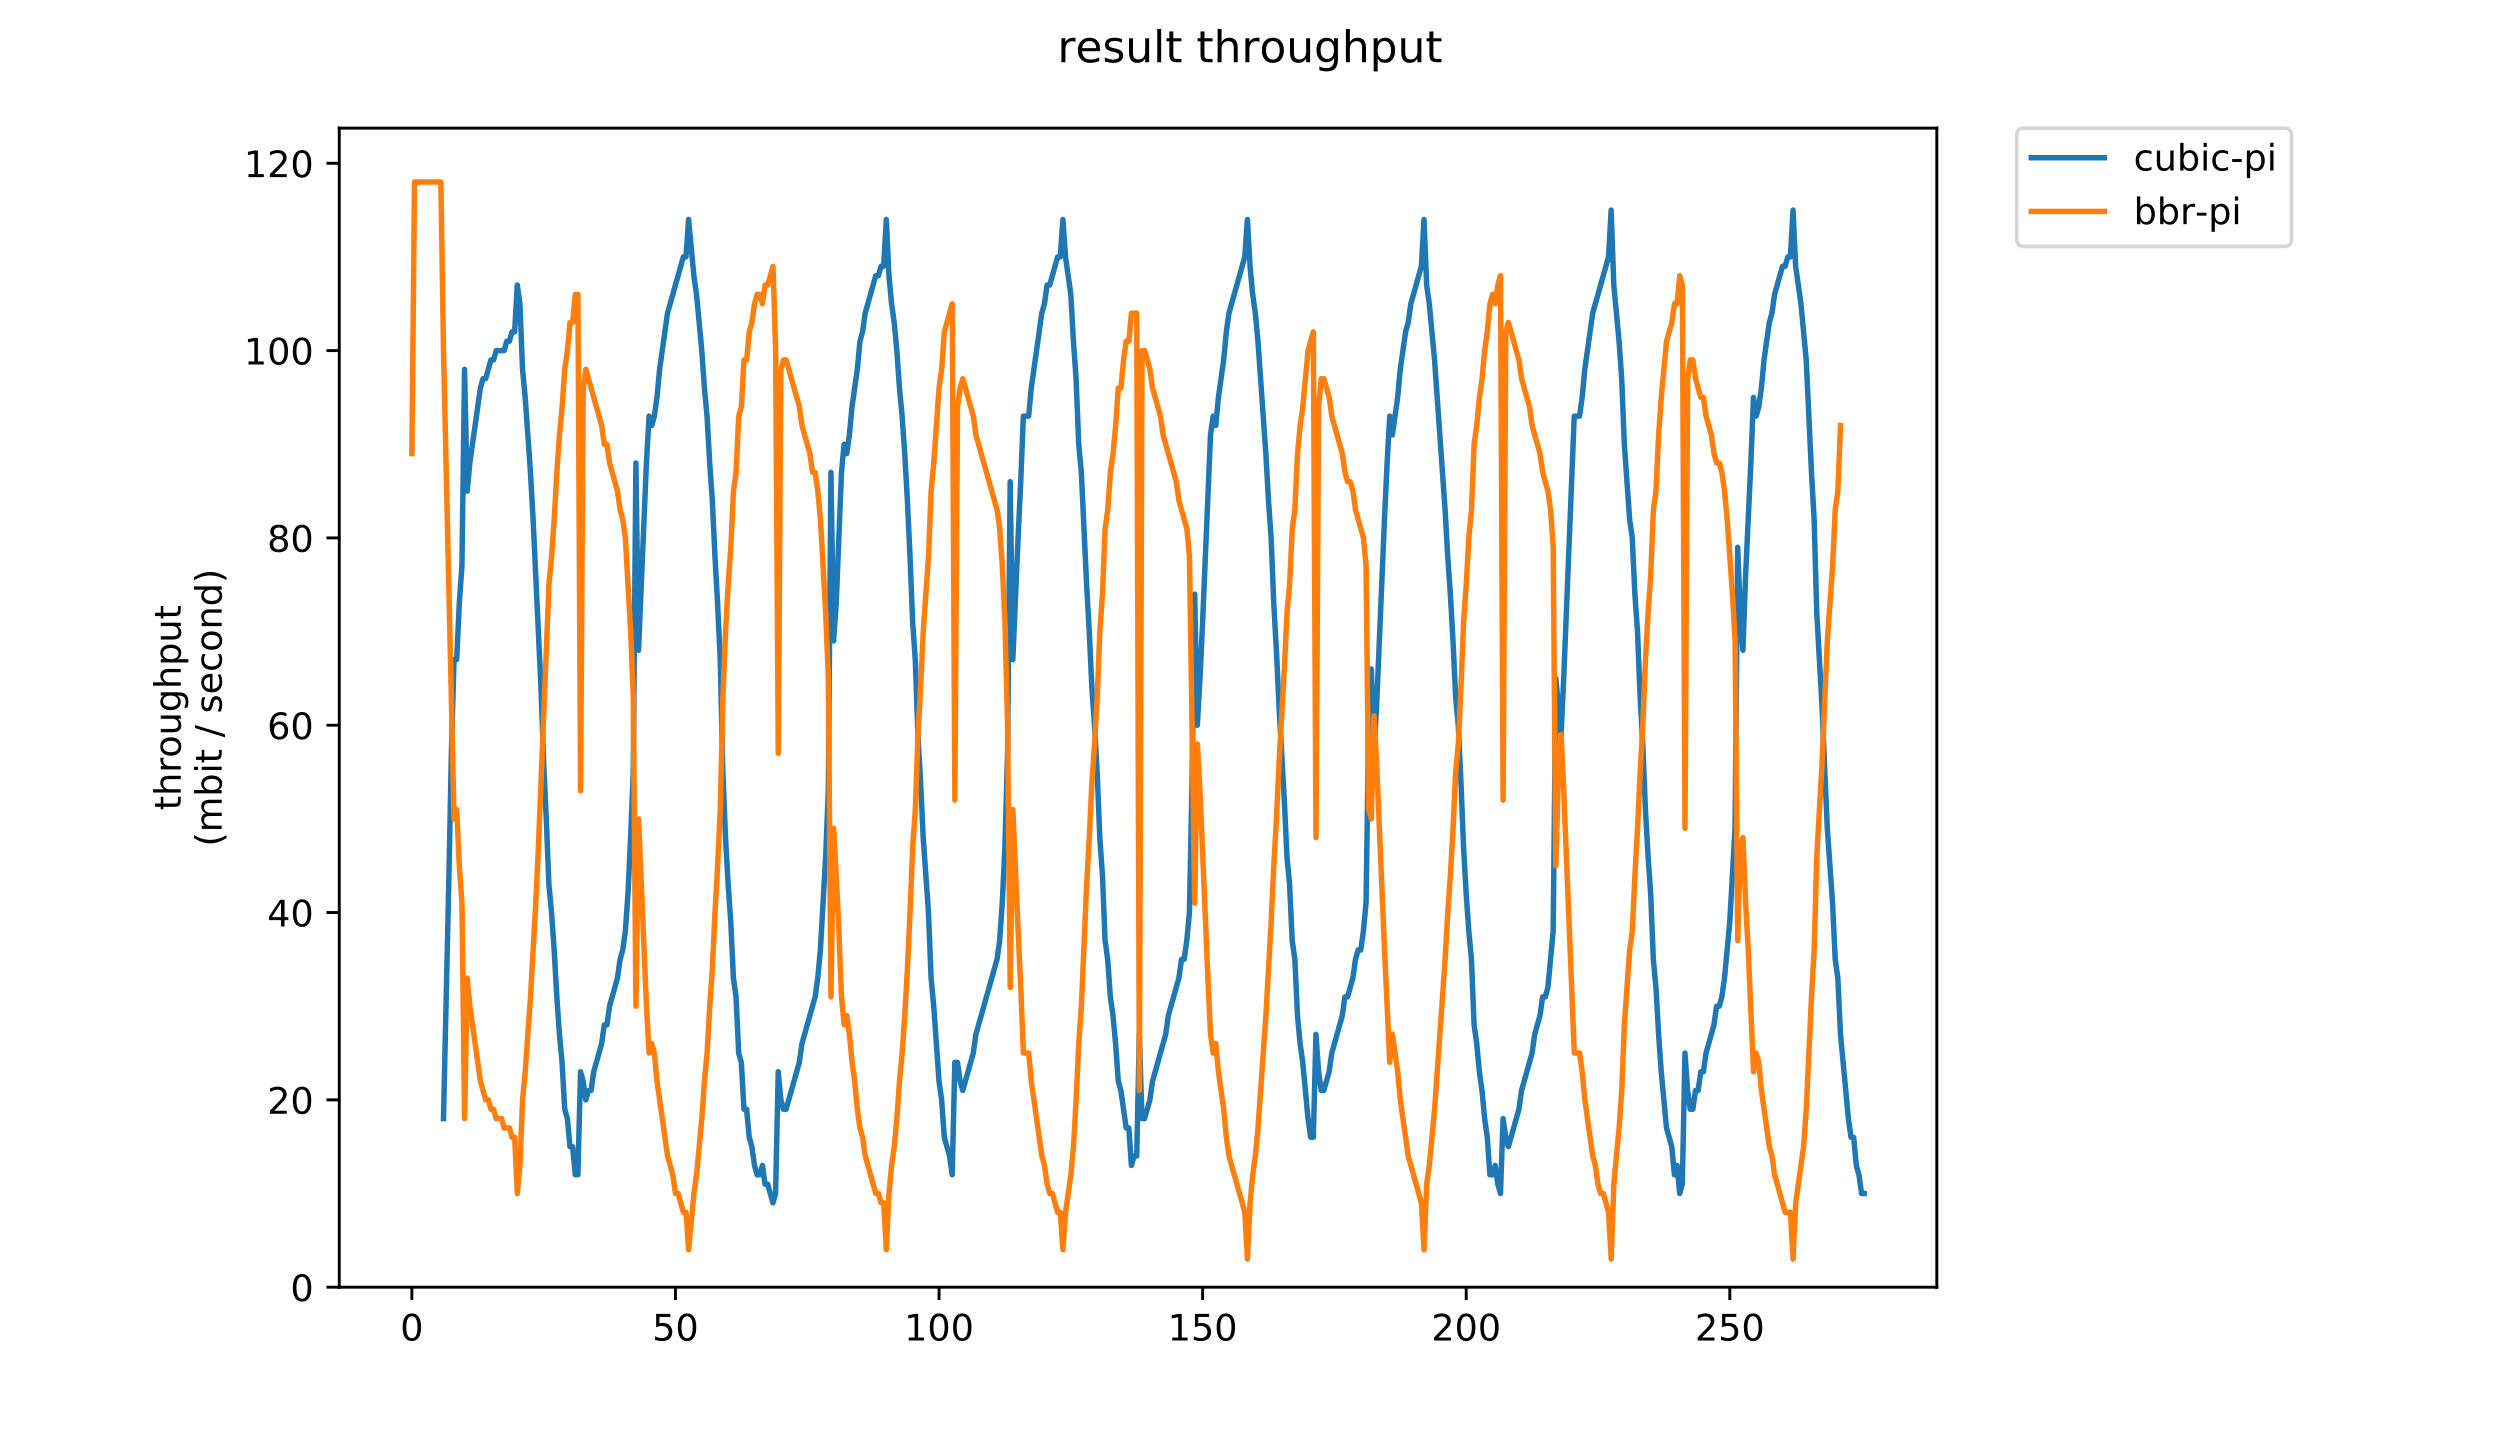 <?xml version="1.0" encoding="utf-8" standalone="no"?>
<!DOCTYPE svg PUBLIC "-//W3C//DTD SVG 1.1//EN"
  "http://www.w3.org/Graphics/SVG/1.1/DTD/svg11.dtd">
<!-- Created with matplotlib (https://matplotlib.org/) -->
<svg height="396pt" version="1.1" viewBox="0 0 684 396" width="684pt" xmlns="http://www.w3.org/2000/svg" xmlns:xlink="http://www.w3.org/1999/xlink">
 <defs>
  <style type="text/css">
*{stroke-linecap:butt;stroke-linejoin:round;}
  </style>
 </defs>
 <g id="figure_1">
  <g id="patch_1">
   <path d="M 0 396 
L 684 396 
L 684 0 
L 0 0 
z
" style="fill:#ffffff;"/>
  </g>
  <g id="axes_1">
   <g id="patch_2">
    <path d="M 92.824 352.174 
L 529.913 352.174 
L 529.913 35.062 
L 92.824 35.062 
z
" style="fill:#ffffff;"/>
   </g>
   <g id="matplotlib.axis_1">
    <g id="xtick_1">
     <g id="line2d_1">
      <defs>
       <path d="M 0 0 
L 0 3.5 
" id="m2acbc8fda4" style="stroke:#000000;stroke-width:0.8;"/>
      </defs>
      <g>
       <use style="stroke:#000000;stroke-width:0.8;" x="112.687" xlink:href="#m2acbc8fda4" y="352.174"/>
      </g>
     </g>
     <g id="text_1">
      <!-- 0 -->
      <defs>
       <path d="M 31.781 66.406 
Q 24.172 66.406 20.328 58.906 
Q 16.5 51.422 16.5 36.375 
Q 16.5 21.391 20.328 13.891 
Q 24.172 6.391 31.781 6.391 
Q 39.453 6.391 43.281 13.891 
Q 47.125 21.391 47.125 36.375 
Q 47.125 51.422 43.281 58.906 
Q 39.453 66.406 31.781 66.406 
z
M 31.781 74.219 
Q 44.047 74.219 50.516 64.516 
Q 56.984 54.828 56.984 36.375 
Q 56.984 17.969 50.516 8.266 
Q 44.047 -1.422 31.781 -1.422 
Q 19.531 -1.422 13.062 8.266 
Q 6.594 17.969 6.594 36.375 
Q 6.594 54.828 13.062 64.516 
Q 19.531 74.219 31.781 74.219 
z
" id="DejaVuSans-48"/>
      </defs>
      <g transform="translate(109.506 366.773)scale(0.1 -0.1)">
       <use xlink:href="#DejaVuSans-48"/>
      </g>
     </g>
    </g>
    <g id="xtick_2">
     <g id="line2d_2">
      <g>
       <use style="stroke:#000000;stroke-width:0.8;" x="184.804" xlink:href="#m2acbc8fda4" y="352.174"/>
      </g>
     </g>
     <g id="text_2">
      <!-- 50 -->
      <defs>
       <path d="M 10.797 72.906 
L 49.516 72.906 
L 49.516 64.594 
L 19.828 64.594 
L 19.828 46.734 
Q 21.969 47.469 24.109 47.828 
Q 26.266 48.188 28.422 48.188 
Q 40.625 48.188 47.75 41.5 
Q 54.891 34.812 54.891 23.391 
Q 54.891 11.625 47.562 5.094 
Q 40.234 -1.422 26.906 -1.422 
Q 22.312 -1.422 17.547 -0.641 
Q 12.797 0.141 7.719 1.703 
L 7.719 11.625 
Q 12.109 9.234 16.797 8.062 
Q 21.484 6.891 26.703 6.891 
Q 35.156 6.891 40.078 11.328 
Q 45.016 15.766 45.016 23.391 
Q 45.016 31 40.078 35.438 
Q 35.156 39.891 26.703 39.891 
Q 22.75 39.891 18.812 39.016 
Q 14.891 38.141 10.797 36.281 
z
" id="DejaVuSans-53"/>
      </defs>
      <g transform="translate(178.442 366.773)scale(0.1 -0.1)">
       <use xlink:href="#DejaVuSans-53"/>
       <use x="63.623" xlink:href="#DejaVuSans-48"/>
      </g>
     </g>
    </g>
    <g id="xtick_3">
     <g id="line2d_3">
      <g>
       <use style="stroke:#000000;stroke-width:0.8;" x="256.921" xlink:href="#m2acbc8fda4" y="352.174"/>
      </g>
     </g>
     <g id="text_3">
      <!-- 100 -->
      <defs>
       <path d="M 12.406 8.297 
L 28.516 8.297 
L 28.516 63.922 
L 10.984 60.406 
L 10.984 69.391 
L 28.422 72.906 
L 38.281 72.906 
L 38.281 8.297 
L 54.391 8.297 
L 54.391 0 
L 12.406 0 
z
" id="DejaVuSans-49"/>
      </defs>
      <g transform="translate(247.378 366.773)scale(0.1 -0.1)">
       <use xlink:href="#DejaVuSans-49"/>
       <use x="63.623" xlink:href="#DejaVuSans-48"/>
       <use x="127.246" xlink:href="#DejaVuSans-48"/>
      </g>
     </g>
    </g>
    <g id="xtick_4">
     <g id="line2d_4">
      <g>
       <use style="stroke:#000000;stroke-width:0.8;" x="329.039" xlink:href="#m2acbc8fda4" y="352.174"/>
      </g>
     </g>
     <g id="text_4">
      <!-- 150 -->
      <g transform="translate(319.495 366.773)scale(0.1 -0.1)">
       <use xlink:href="#DejaVuSans-49"/>
       <use x="63.623" xlink:href="#DejaVuSans-53"/>
       <use x="127.246" xlink:href="#DejaVuSans-48"/>
      </g>
     </g>
    </g>
    <g id="xtick_5">
     <g id="line2d_5">
      <g>
       <use style="stroke:#000000;stroke-width:0.8;" x="401.156" xlink:href="#m2acbc8fda4" y="352.174"/>
      </g>
     </g>
     <g id="text_5">
      <!-- 200 -->
      <defs>
       <path d="M 19.188 8.297 
L 53.609 8.297 
L 53.609 0 
L 7.328 0 
L 7.328 8.297 
Q 12.938 14.109 22.625 23.891 
Q 32.328 33.688 34.812 36.531 
Q 39.547 41.844 41.422 45.531 
Q 43.312 49.219 43.312 52.781 
Q 43.312 58.594 39.234 62.25 
Q 35.156 65.922 28.609 65.922 
Q 23.969 65.922 18.812 64.312 
Q 13.672 62.703 7.812 59.422 
L 7.812 69.391 
Q 13.766 71.781 18.938 73 
Q 24.125 74.219 28.422 74.219 
Q 39.75 74.219 46.484 68.547 
Q 53.219 62.891 53.219 53.422 
Q 53.219 48.922 51.531 44.891 
Q 49.859 40.875 45.406 35.406 
Q 44.188 33.984 37.641 27.219 
Q 31.109 20.453 19.188 8.297 
z
" id="DejaVuSans-50"/>
      </defs>
      <g transform="translate(391.612 366.773)scale(0.1 -0.1)">
       <use xlink:href="#DejaVuSans-50"/>
       <use x="63.623" xlink:href="#DejaVuSans-48"/>
       <use x="127.246" xlink:href="#DejaVuSans-48"/>
      </g>
     </g>
    </g>
    <g id="xtick_6">
     <g id="line2d_6">
      <g>
       <use style="stroke:#000000;stroke-width:0.8;" x="473.273" xlink:href="#m2acbc8fda4" y="352.174"/>
      </g>
     </g>
     <g id="text_6">
      <!-- 250 -->
      <g transform="translate(463.729 366.773)scale(0.1 -0.1)">
       <use xlink:href="#DejaVuSans-50"/>
       <use x="63.623" xlink:href="#DejaVuSans-53"/>
       <use x="127.246" xlink:href="#DejaVuSans-48"/>
      </g>
     </g>
    </g>
   </g>
   <g id="matplotlib.axis_2">
    <g id="ytick_1">
     <g id="line2d_7">
      <defs>
       <path d="M 0 0 
L -3.5 0 
" id="m7a3839265d" style="stroke:#000000;stroke-width:0.8;"/>
      </defs>
      <g>
       <use style="stroke:#000000;stroke-width:0.8;" x="92.824" xlink:href="#m7a3839265d" y="352.174"/>
      </g>
     </g>
     <g id="text_7">
      <!-- 0 -->
      <g transform="translate(79.461 355.973)scale(0.1 -0.1)">
       <use xlink:href="#DejaVuSans-48"/>
      </g>
     </g>
    </g>
    <g id="ytick_2">
     <g id="line2d_8">
      <g>
       <use style="stroke:#000000;stroke-width:0.8;" x="92.824" xlink:href="#m7a3839265d" y="300.924"/>
      </g>
     </g>
     <g id="text_8">
      <!-- 20 -->
      <g transform="translate(73.099 304.723)scale(0.1 -0.1)">
       <use xlink:href="#DejaVuSans-50"/>
       <use x="63.623" xlink:href="#DejaVuSans-48"/>
      </g>
     </g>
    </g>
    <g id="ytick_3">
     <g id="line2d_9">
      <g>
       <use style="stroke:#000000;stroke-width:0.8;" x="92.824" xlink:href="#m7a3839265d" y="249.673"/>
      </g>
     </g>
     <g id="text_9">
      <!-- 40 -->
      <defs>
       <path d="M 37.797 64.312 
L 12.891 25.391 
L 37.797 25.391 
z
M 35.203 72.906 
L 47.609 72.906 
L 47.609 25.391 
L 58.016 25.391 
L 58.016 17.188 
L 47.609 17.188 
L 47.609 0 
L 37.797 0 
L 37.797 17.188 
L 4.891 17.188 
L 4.891 26.703 
z
" id="DejaVuSans-52"/>
      </defs>
      <g transform="translate(73.099 253.473)scale(0.1 -0.1)">
       <use xlink:href="#DejaVuSans-52"/>
       <use x="63.623" xlink:href="#DejaVuSans-48"/>
      </g>
     </g>
    </g>
    <g id="ytick_4">
     <g id="line2d_10">
      <g>
       <use style="stroke:#000000;stroke-width:0.8;" x="92.824" xlink:href="#m7a3839265d" y="198.423"/>
      </g>
     </g>
     <g id="text_10">
      <!-- 60 -->
      <defs>
       <path d="M 33.016 40.375 
Q 26.375 40.375 22.484 35.828 
Q 18.609 31.297 18.609 23.391 
Q 18.609 15.531 22.484 10.953 
Q 26.375 6.391 33.016 6.391 
Q 39.656 6.391 43.531 10.953 
Q 47.406 15.531 47.406 23.391 
Q 47.406 31.297 43.531 35.828 
Q 39.656 40.375 33.016 40.375 
z
M 52.594 71.297 
L 52.594 62.312 
Q 48.875 64.062 45.094 64.984 
Q 41.312 65.922 37.594 65.922 
Q 27.828 65.922 22.672 59.328 
Q 17.531 52.734 16.797 39.406 
Q 19.672 43.656 24.016 45.922 
Q 28.375 48.188 33.594 48.188 
Q 44.578 48.188 50.953 41.516 
Q 57.328 34.859 57.328 23.391 
Q 57.328 12.156 50.688 5.359 
Q 44.047 -1.422 33.016 -1.422 
Q 20.359 -1.422 13.672 8.266 
Q 6.984 17.969 6.984 36.375 
Q 6.984 53.656 15.188 63.938 
Q 23.391 74.219 37.203 74.219 
Q 40.922 74.219 44.703 73.484 
Q 48.484 72.75 52.594 71.297 
z
" id="DejaVuSans-54"/>
      </defs>
      <g transform="translate(73.099 202.222)scale(0.1 -0.1)">
       <use xlink:href="#DejaVuSans-54"/>
       <use x="63.623" xlink:href="#DejaVuSans-48"/>
      </g>
     </g>
    </g>
    <g id="ytick_5">
     <g id="line2d_11">
      <g>
       <use style="stroke:#000000;stroke-width:0.8;" x="92.824" xlink:href="#m7a3839265d" y="147.173"/>
      </g>
     </g>
     <g id="text_11">
      <!-- 80 -->
      <defs>
       <path d="M 31.781 34.625 
Q 24.75 34.625 20.719 30.859 
Q 16.703 27.094 16.703 20.516 
Q 16.703 13.922 20.719 10.156 
Q 24.75 6.391 31.781 6.391 
Q 38.812 6.391 42.859 10.172 
Q 46.922 13.969 46.922 20.516 
Q 46.922 27.094 42.891 30.859 
Q 38.875 34.625 31.781 34.625 
z
M 21.922 38.812 
Q 15.578 40.375 12.031 44.719 
Q 8.5 49.078 8.5 55.328 
Q 8.5 64.062 14.719 69.141 
Q 20.953 74.219 31.781 74.219 
Q 42.672 74.219 48.875 69.141 
Q 55.078 64.062 55.078 55.328 
Q 55.078 49.078 51.531 44.719 
Q 48 40.375 41.703 38.812 
Q 48.828 37.156 52.797 32.312 
Q 56.781 27.484 56.781 20.516 
Q 56.781 9.906 50.312 4.234 
Q 43.844 -1.422 31.781 -1.422 
Q 19.734 -1.422 13.25 4.234 
Q 6.781 9.906 6.781 20.516 
Q 6.781 27.484 10.781 32.312 
Q 14.797 37.156 21.922 38.812 
z
M 18.312 54.391 
Q 18.312 48.734 21.844 45.562 
Q 25.391 42.391 31.781 42.391 
Q 38.141 42.391 41.719 45.562 
Q 45.312 48.734 45.312 54.391 
Q 45.312 60.062 41.719 63.234 
Q 38.141 66.406 31.781 66.406 
Q 25.391 66.406 21.844 63.234 
Q 18.312 60.062 18.312 54.391 
z
" id="DejaVuSans-56"/>
      </defs>
      <g transform="translate(73.099 150.972)scale(0.1 -0.1)">
       <use xlink:href="#DejaVuSans-56"/>
       <use x="63.623" xlink:href="#DejaVuSans-48"/>
      </g>
     </g>
    </g>
    <g id="ytick_6">
     <g id="line2d_12">
      <g>
       <use style="stroke:#000000;stroke-width:0.8;" x="92.824" xlink:href="#m7a3839265d" y="95.922"/>
      </g>
     </g>
     <g id="text_12">
      <!-- 100 -->
      <g transform="translate(66.736 99.722)scale(0.1 -0.1)">
       <use xlink:href="#DejaVuSans-49"/>
       <use x="63.623" xlink:href="#DejaVuSans-48"/>
       <use x="127.246" xlink:href="#DejaVuSans-48"/>
      </g>
     </g>
    </g>
    <g id="ytick_7">
     <g id="line2d_13">
      <g>
       <use style="stroke:#000000;stroke-width:0.8;" x="92.824" xlink:href="#m7a3839265d" y="44.672"/>
      </g>
     </g>
     <g id="text_13">
      <!-- 120 -->
      <g transform="translate(66.736 48.471)scale(0.1 -0.1)">
       <use xlink:href="#DejaVuSans-49"/>
       <use x="63.623" xlink:href="#DejaVuSans-50"/>
       <use x="127.246" xlink:href="#DejaVuSans-48"/>
      </g>
     </g>
    </g>
    <g id="text_14">
     <!-- throughput -->
     <defs>
      <path d="M 18.312 70.219 
L 18.312 54.688 
L 36.812 54.688 
L 36.812 47.703 
L 18.312 47.703 
L 18.312 18.016 
Q 18.312 11.328 20.141 9.422 
Q 21.969 7.516 27.594 7.516 
L 36.812 7.516 
L 36.812 0 
L 27.594 0 
Q 17.188 0 13.234 3.875 
Q 9.281 7.766 9.281 18.016 
L 9.281 47.703 
L 2.688 47.703 
L 2.688 54.688 
L 9.281 54.688 
L 9.281 70.219 
z
" id="DejaVuSans-116"/>
      <path d="M 54.891 33.016 
L 54.891 0 
L 45.906 0 
L 45.906 32.719 
Q 45.906 40.484 42.875 44.328 
Q 39.844 48.188 33.797 48.188 
Q 26.516 48.188 22.312 43.547 
Q 18.109 38.922 18.109 30.906 
L 18.109 0 
L 9.078 0 
L 9.078 75.984 
L 18.109 75.984 
L 18.109 46.188 
Q 21.344 51.125 25.703 53.562 
Q 30.078 56 35.797 56 
Q 45.219 56 50.047 50.172 
Q 54.891 44.344 54.891 33.016 
z
" id="DejaVuSans-104"/>
      <path d="M 41.109 46.297 
Q 39.594 47.172 37.812 47.578 
Q 36.031 48 33.891 48 
Q 26.266 48 22.188 43.047 
Q 18.109 38.094 18.109 28.812 
L 18.109 0 
L 9.078 0 
L 9.078 54.688 
L 18.109 54.688 
L 18.109 46.188 
Q 20.953 51.172 25.484 53.578 
Q 30.031 56 36.531 56 
Q 37.453 56 38.578 55.875 
Q 39.703 55.766 41.062 55.516 
z
" id="DejaVuSans-114"/>
      <path d="M 30.609 48.391 
Q 23.391 48.391 19.188 42.75 
Q 14.984 37.109 14.984 27.297 
Q 14.984 17.484 19.156 11.844 
Q 23.344 6.203 30.609 6.203 
Q 37.797 6.203 41.984 11.859 
Q 46.188 17.531 46.188 27.297 
Q 46.188 37.016 41.984 42.703 
Q 37.797 48.391 30.609 48.391 
z
M 30.609 56 
Q 42.328 56 49.016 48.375 
Q 55.719 40.766 55.719 27.297 
Q 55.719 13.875 49.016 6.219 
Q 42.328 -1.422 30.609 -1.422 
Q 18.844 -1.422 12.172 6.219 
Q 5.516 13.875 5.516 27.297 
Q 5.516 40.766 12.172 48.375 
Q 18.844 56 30.609 56 
z
" id="DejaVuSans-111"/>
      <path d="M 8.5 21.578 
L 8.5 54.688 
L 17.484 54.688 
L 17.484 21.922 
Q 17.484 14.156 20.5 10.266 
Q 23.531 6.391 29.594 6.391 
Q 36.859 6.391 41.078 11.031 
Q 45.312 15.672 45.312 23.688 
L 45.312 54.688 
L 54.297 54.688 
L 54.297 0 
L 45.312 0 
L 45.312 8.406 
Q 42.047 3.422 37.719 1 
Q 33.406 -1.422 27.688 -1.422 
Q 18.266 -1.422 13.375 4.438 
Q 8.5 10.297 8.5 21.578 
z
M 31.109 56 
z
" id="DejaVuSans-117"/>
      <path d="M 45.406 27.984 
Q 45.406 37.75 41.375 43.109 
Q 37.359 48.484 30.078 48.484 
Q 22.859 48.484 18.828 43.109 
Q 14.797 37.75 14.797 27.984 
Q 14.797 18.266 18.828 12.891 
Q 22.859 7.516 30.078 7.516 
Q 37.359 7.516 41.375 12.891 
Q 45.406 18.266 45.406 27.984 
z
M 54.391 6.781 
Q 54.391 -7.172 48.188 -13.984 
Q 42 -20.797 29.203 -20.797 
Q 24.469 -20.797 20.266 -20.094 
Q 16.062 -19.391 12.109 -17.922 
L 12.109 -9.188 
Q 16.062 -11.328 19.922 -12.344 
Q 23.781 -13.375 27.781 -13.375 
Q 36.625 -13.375 41.016 -8.766 
Q 45.406 -4.156 45.406 5.172 
L 45.406 9.625 
Q 42.625 4.781 38.281 2.391 
Q 33.938 0 27.875 0 
Q 17.828 0 11.672 7.656 
Q 5.516 15.328 5.516 27.984 
Q 5.516 40.672 11.672 48.328 
Q 17.828 56 27.875 56 
Q 33.938 56 38.281 53.609 
Q 42.625 51.219 45.406 46.391 
L 45.406 54.688 
L 54.391 54.688 
z
" id="DejaVuSans-103"/>
      <path d="M 18.109 8.203 
L 18.109 -20.797 
L 9.078 -20.797 
L 9.078 54.688 
L 18.109 54.688 
L 18.109 46.391 
Q 20.953 51.266 25.266 53.625 
Q 29.594 56 35.594 56 
Q 45.562 56 51.781 48.094 
Q 58.016 40.188 58.016 27.297 
Q 58.016 14.406 51.781 6.484 
Q 45.562 -1.422 35.594 -1.422 
Q 29.594 -1.422 25.266 0.953 
Q 20.953 3.328 18.109 8.203 
z
M 48.688 27.297 
Q 48.688 37.203 44.609 42.844 
Q 40.531 48.484 33.406 48.484 
Q 26.266 48.484 22.188 42.844 
Q 18.109 37.203 18.109 27.297 
Q 18.109 17.391 22.188 11.75 
Q 26.266 6.109 33.406 6.109 
Q 40.531 6.109 44.609 11.75 
Q 48.688 17.391 48.688 27.297 
z
" id="DejaVuSans-112"/>
     </defs>
     <g transform="translate(49.459 221.675)rotate(-90)scale(0.1 -0.1)">
      <use xlink:href="#DejaVuSans-116"/>
      <use x="39.209" xlink:href="#DejaVuSans-104"/>
      <use x="102.588" xlink:href="#DejaVuSans-114"/>
      <use x="143.67" xlink:href="#DejaVuSans-111"/>
      <use x="204.852" xlink:href="#DejaVuSans-117"/>
      <use x="268.23" xlink:href="#DejaVuSans-103"/>
      <use x="331.707" xlink:href="#DejaVuSans-104"/>
      <use x="395.086" xlink:href="#DejaVuSans-112"/>
      <use x="458.562" xlink:href="#DejaVuSans-117"/>
      <use x="521.941" xlink:href="#DejaVuSans-116"/>
     </g>
     <!-- (mbit / second) -->
     <defs>
      <path d="M 31 75.875 
Q 24.469 64.656 21.281 53.656 
Q 18.109 42.672 18.109 31.391 
Q 18.109 20.125 21.312 9.062 
Q 24.516 -2 31 -13.188 
L 23.188 -13.188 
Q 15.875 -1.703 12.234 9.375 
Q 8.594 20.453 8.594 31.391 
Q 8.594 42.281 12.203 53.312 
Q 15.828 64.359 23.188 75.875 
z
" id="DejaVuSans-40"/>
      <path d="M 52 44.188 
Q 55.375 50.25 60.062 53.125 
Q 64.75 56 71.094 56 
Q 79.641 56 84.281 50.016 
Q 88.922 44.047 88.922 33.016 
L 88.922 0 
L 79.891 0 
L 79.891 32.719 
Q 79.891 40.578 77.094 44.375 
Q 74.312 48.188 68.609 48.188 
Q 61.625 48.188 57.562 43.547 
Q 53.516 38.922 53.516 30.906 
L 53.516 0 
L 44.484 0 
L 44.484 32.719 
Q 44.484 40.625 41.703 44.406 
Q 38.922 48.188 33.109 48.188 
Q 26.219 48.188 22.156 43.531 
Q 18.109 38.875 18.109 30.906 
L 18.109 0 
L 9.078 0 
L 9.078 54.688 
L 18.109 54.688 
L 18.109 46.188 
Q 21.188 51.219 25.484 53.609 
Q 29.781 56 35.688 56 
Q 41.656 56 45.828 52.969 
Q 50 49.953 52 44.188 
z
" id="DejaVuSans-109"/>
      <path d="M 48.688 27.297 
Q 48.688 37.203 44.609 42.844 
Q 40.531 48.484 33.406 48.484 
Q 26.266 48.484 22.188 42.844 
Q 18.109 37.203 18.109 27.297 
Q 18.109 17.391 22.188 11.75 
Q 26.266 6.109 33.406 6.109 
Q 40.531 6.109 44.609 11.75 
Q 48.688 17.391 48.688 27.297 
z
M 18.109 46.391 
Q 20.953 51.266 25.266 53.625 
Q 29.594 56 35.594 56 
Q 45.562 56 51.781 48.094 
Q 58.016 40.188 58.016 27.297 
Q 58.016 14.406 51.781 6.484 
Q 45.562 -1.422 35.594 -1.422 
Q 29.594 -1.422 25.266 0.953 
Q 20.953 3.328 18.109 8.203 
L 18.109 0 
L 9.078 0 
L 9.078 75.984 
L 18.109 75.984 
z
" id="DejaVuSans-98"/>
      <path d="M 9.422 54.688 
L 18.406 54.688 
L 18.406 0 
L 9.422 0 
z
M 9.422 75.984 
L 18.406 75.984 
L 18.406 64.594 
L 9.422 64.594 
z
" id="DejaVuSans-105"/>
      <path id="DejaVuSans-32"/>
      <path d="M 25.391 72.906 
L 33.688 72.906 
L 8.297 -9.281 
L 0 -9.281 
z
" id="DejaVuSans-47"/>
      <path d="M 44.281 53.078 
L 44.281 44.578 
Q 40.484 46.531 36.375 47.5 
Q 32.281 48.484 27.875 48.484 
Q 21.188 48.484 17.844 46.438 
Q 14.5 44.391 14.5 40.281 
Q 14.5 37.156 16.891 35.375 
Q 19.281 33.594 26.516 31.984 
L 29.594 31.297 
Q 39.156 29.25 43.188 25.516 
Q 47.219 21.781 47.219 15.094 
Q 47.219 7.469 41.188 3.016 
Q 35.156 -1.422 24.609 -1.422 
Q 20.219 -1.422 15.453 -0.562 
Q 10.688 0.297 5.422 2 
L 5.422 11.281 
Q 10.406 8.688 15.234 7.391 
Q 20.062 6.109 24.812 6.109 
Q 31.156 6.109 34.562 8.281 
Q 37.984 10.453 37.984 14.406 
Q 37.984 18.062 35.516 20.016 
Q 33.062 21.969 24.703 23.781 
L 21.578 24.516 
Q 13.234 26.266 9.516 29.906 
Q 5.812 33.547 5.812 39.891 
Q 5.812 47.609 11.281 51.797 
Q 16.75 56 26.812 56 
Q 31.781 56 36.172 55.266 
Q 40.578 54.547 44.281 53.078 
z
" id="DejaVuSans-115"/>
      <path d="M 56.203 29.594 
L 56.203 25.203 
L 14.891 25.203 
Q 15.484 15.922 20.484 11.062 
Q 25.484 6.203 34.422 6.203 
Q 39.594 6.203 44.453 7.469 
Q 49.312 8.734 54.109 11.281 
L 54.109 2.781 
Q 49.266 0.734 44.188 -0.344 
Q 39.109 -1.422 33.891 -1.422 
Q 20.797 -1.422 13.156 6.188 
Q 5.516 13.812 5.516 26.812 
Q 5.516 40.234 12.766 48.109 
Q 20.016 56 32.328 56 
Q 43.359 56 49.781 48.891 
Q 56.203 41.797 56.203 29.594 
z
M 47.219 32.234 
Q 47.125 39.594 43.094 43.984 
Q 39.062 48.391 32.422 48.391 
Q 24.906 48.391 20.391 44.141 
Q 15.875 39.891 15.188 32.172 
z
" id="DejaVuSans-101"/>
      <path d="M 48.781 52.594 
L 48.781 44.188 
Q 44.969 46.297 41.141 47.344 
Q 37.312 48.391 33.406 48.391 
Q 24.656 48.391 19.812 42.844 
Q 14.984 37.312 14.984 27.297 
Q 14.984 17.281 19.812 11.734 
Q 24.656 6.203 33.406 6.203 
Q 37.312 6.203 41.141 7.25 
Q 44.969 8.297 48.781 10.406 
L 48.781 2.094 
Q 45.016 0.344 40.984 -0.531 
Q 36.969 -1.422 32.422 -1.422 
Q 20.062 -1.422 12.781 6.344 
Q 5.516 14.109 5.516 27.297 
Q 5.516 40.672 12.859 48.328 
Q 20.219 56 33.016 56 
Q 37.156 56 41.109 55.141 
Q 45.062 54.297 48.781 52.594 
z
" id="DejaVuSans-99"/>
      <path d="M 54.891 33.016 
L 54.891 0 
L 45.906 0 
L 45.906 32.719 
Q 45.906 40.484 42.875 44.328 
Q 39.844 48.188 33.797 48.188 
Q 26.516 48.188 22.312 43.547 
Q 18.109 38.922 18.109 30.906 
L 18.109 0 
L 9.078 0 
L 9.078 54.688 
L 18.109 54.688 
L 18.109 46.188 
Q 21.344 51.125 25.703 53.562 
Q 30.078 56 35.797 56 
Q 45.219 56 50.047 50.172 
Q 54.891 44.344 54.891 33.016 
z
" id="DejaVuSans-110"/>
      <path d="M 45.406 46.391 
L 45.406 75.984 
L 54.391 75.984 
L 54.391 0 
L 45.406 0 
L 45.406 8.203 
Q 42.578 3.328 38.25 0.953 
Q 33.938 -1.422 27.875 -1.422 
Q 17.969 -1.422 11.734 6.484 
Q 5.516 14.406 5.516 27.297 
Q 5.516 40.188 11.734 48.094 
Q 17.969 56 27.875 56 
Q 33.938 56 38.25 53.625 
Q 42.578 51.266 45.406 46.391 
z
M 14.797 27.297 
Q 14.797 17.391 18.875 11.75 
Q 22.953 6.109 30.078 6.109 
Q 37.203 6.109 41.297 11.75 
Q 45.406 17.391 45.406 27.297 
Q 45.406 37.203 41.297 42.844 
Q 37.203 48.484 30.078 48.484 
Q 22.953 48.484 18.875 42.844 
Q 14.797 37.203 14.797 27.297 
z
" id="DejaVuSans-100"/>
      <path d="M 8.016 75.875 
L 15.828 75.875 
Q 23.141 64.359 26.781 53.312 
Q 30.422 42.281 30.422 31.391 
Q 30.422 20.453 26.781 9.375 
Q 23.141 -1.703 15.828 -13.188 
L 8.016 -13.188 
Q 14.5 -2 17.703 9.062 
Q 20.906 20.125 20.906 31.391 
Q 20.906 42.672 17.703 53.656 
Q 14.5 64.656 8.016 75.875 
z
" id="DejaVuSans-41"/>
     </defs>
     <g transform="translate(60.657 231.609)rotate(-90)scale(0.1 -0.1)">
      <use xlink:href="#DejaVuSans-40"/>
      <use x="39.014" xlink:href="#DejaVuSans-109"/>
      <use x="136.426" xlink:href="#DejaVuSans-98"/>
      <use x="199.902" xlink:href="#DejaVuSans-105"/>
      <use x="227.686" xlink:href="#DejaVuSans-116"/>
      <use x="266.895" xlink:href="#DejaVuSans-32"/>
      <use x="298.682" xlink:href="#DejaVuSans-47"/>
      <use x="332.373" xlink:href="#DejaVuSans-32"/>
      <use x="364.16" xlink:href="#DejaVuSans-115"/>
      <use x="416.26" xlink:href="#DejaVuSans-101"/>
      <use x="477.783" xlink:href="#DejaVuSans-99"/>
      <use x="532.764" xlink:href="#DejaVuSans-111"/>
      <use x="593.945" xlink:href="#DejaVuSans-110"/>
      <use x="657.324" xlink:href="#DejaVuSans-100"/>
      <use x="720.801" xlink:href="#DejaVuSans-41"/>
     </g>
    </g>
   </g>
   <g id="line2d_14">
    <path clip-path="url(#p72d517b349)" d="M 121.334 306.049 
L 122.776 241.986 
L 123.498 206.111 
L 124.219 180.485 
L 124.94 180.485 
L 125.661 165.11 
L 126.382 154.86 
L 127.103 101.047 
L 127.825 134.36 
L 128.546 126.673 
L 131.43 106.172 
L 132.152 103.61 
L 132.873 103.61 
L 134.315 98.485 
L 135.036 98.485 
L 135.758 95.922 
L 137.921 95.922 
L 138.642 93.36 
L 139.363 93.36 
L 140.085 90.797 
L 140.806 90.797 
L 141.527 77.985 
L 142.248 83.11 
L 142.969 101.047 
L 143.69 108.735 
L 145.133 129.235 
L 145.854 142.048 
L 148.017 188.173 
L 148.739 208.673 
L 149.46 224.048 
L 150.181 241.986 
L 150.902 249.673 
L 151.623 259.923 
L 152.344 272.736 
L 153.066 282.986 
L 153.787 290.674 
L 154.508 303.486 
L 155.229 306.049 
L 155.95 313.736 
L 156.671 313.736 
L 157.393 321.424 
L 158.114 321.424 
L 158.835 293.236 
L 159.556 295.799 
L 160.277 300.924 
L 160.999 298.361 
L 161.72 298.361 
L 162.441 293.236 
L 164.604 285.549 
L 165.326 280.424 
L 166.047 280.424 
L 166.768 275.299 
L 168.931 267.611 
L 169.653 262.486 
L 170.374 259.923 
L 171.095 254.798 
L 171.816 244.548 
L 172.537 229.173 
L 173.258 211.236 
L 173.98 126.673 
L 174.701 177.923 
L 176.864 126.673 
L 177.585 113.86 
L 178.307 116.422 
L 179.028 113.86 
L 179.749 108.735 
L 180.47 101.047 
L 182.634 85.672 
L 186.961 70.297 
L 187.682 70.297 
L 188.403 60.047 
L 189.845 75.422 
L 190.567 80.547 
L 192.009 95.922 
L 192.73 106.172 
L 193.451 113.86 
L 194.172 126.673 
L 194.894 136.923 
L 195.615 152.298 
L 196.336 165.11 
L 197.057 180.485 
L 197.778 211.236 
L 198.499 229.173 
L 199.221 241.986 
L 199.942 252.236 
L 200.663 267.611 
L 201.384 272.736 
L 202.105 288.111 
L 202.826 290.674 
L 203.548 303.486 
L 204.269 303.486 
L 204.99 311.174 
L 205.711 313.736 
L 206.432 318.861 
L 207.153 321.424 
L 207.875 321.424 
L 208.596 318.861 
L 209.317 323.986 
L 210.038 323.986 
L 211.48 329.111 
L 212.202 326.549 
L 212.923 293.236 
L 213.644 300.924 
L 214.365 303.486 
L 215.086 303.486 
L 218.692 290.674 
L 219.413 285.549 
L 223.019 272.736 
L 223.74 267.611 
L 224.462 259.923 
L 225.904 234.298 
L 226.625 216.361 
L 227.346 129.235 
L 228.067 175.36 
L 228.789 165.11 
L 230.231 129.235 
L 230.952 121.547 
L 231.673 124.11 
L 232.394 118.985 
L 233.116 111.297 
L 234.558 101.047 
L 235.279 93.36 
L 236 90.797 
L 236.721 85.672 
L 239.606 75.422 
L 240.327 75.422 
L 241.048 72.86 
L 241.77 72.86 
L 242.491 60.047 
L 243.212 75.422 
L 243.933 83.11 
L 244.654 88.235 
L 245.376 95.922 
L 246.097 106.172 
L 246.818 113.86 
L 247.539 124.11 
L 248.26 136.923 
L 248.981 152.298 
L 249.703 170.235 
L 250.424 180.485 
L 251.145 200.986 
L 251.866 213.798 
L 252.587 229.173 
L 254.03 249.673 
L 254.751 267.611 
L 255.472 275.299 
L 256.914 295.799 
L 257.635 300.924 
L 258.357 311.174 
L 259.799 316.299 
L 260.52 321.424 
L 261.241 290.674 
L 261.962 290.674 
L 262.684 295.799 
L 263.405 298.361 
L 266.289 288.111 
L 267.011 282.986 
L 272.78 262.486 
L 273.501 257.361 
L 274.222 247.111 
L 274.944 231.736 
L 275.665 206.111 
L 276.386 131.798 
L 277.107 180.485 
L 278.549 147.173 
L 279.271 131.798 
L 279.992 113.86 
L 281.434 113.86 
L 282.155 106.172 
L 285.04 85.672 
L 285.761 83.11 
L 286.482 77.985 
L 287.203 77.985 
L 289.367 70.297 
L 290.088 70.297 
L 290.809 60.047 
L 291.53 70.297 
L 292.973 80.547 
L 293.694 93.36 
L 294.415 103.61 
L 295.136 121.547 
L 295.857 129.235 
L 297.3 159.985 
L 298.021 172.798 
L 298.742 188.173 
L 299.463 198.423 
L 300.185 211.236 
L 300.906 229.173 
L 301.627 239.423 
L 302.348 257.361 
L 303.069 262.486 
L 303.79 272.736 
L 304.512 277.861 
L 305.233 285.549 
L 305.954 295.799 
L 306.675 298.361 
L 308.117 308.611 
L 308.839 308.611 
L 309.56 318.861 
L 310.281 316.299 
L 311.002 316.299 
L 311.723 282.986 
L 312.444 306.049 
L 313.166 306.049 
L 314.608 300.924 
L 315.329 295.799 
L 318.935 282.986 
L 319.656 277.861 
L 322.541 267.611 
L 323.262 262.486 
L 323.983 262.486 
L 324.704 257.361 
L 325.426 249.673 
L 326.147 213.798 
L 326.868 162.548 
L 327.589 198.423 
L 328.31 185.61 
L 329.031 170.235 
L 331.195 118.985 
L 331.916 113.86 
L 332.637 116.422 
L 333.358 108.735 
L 334.801 98.485 
L 335.522 90.797 
L 336.243 85.672 
L 340.57 70.297 
L 341.291 60.047 
L 342.012 72.86 
L 342.734 80.547 
L 343.455 85.672 
L 344.176 93.36 
L 346.339 124.11 
L 347.061 136.923 
L 347.782 147.173 
L 348.503 165.11 
L 349.224 177.923 
L 349.945 193.298 
L 351.388 218.923 
L 352.109 234.298 
L 352.83 241.986 
L 353.551 257.361 
L 354.272 262.486 
L 354.994 277.861 
L 355.715 285.549 
L 356.436 290.674 
L 357.878 306.049 
L 358.599 311.174 
L 359.321 311.174 
L 360.042 282.986 
L 360.763 293.236 
L 361.484 298.361 
L 362.205 298.361 
L 363.648 293.236 
L 364.369 288.111 
L 367.253 277.861 
L 367.975 272.736 
L 368.696 272.736 
L 370.138 267.611 
L 370.859 262.486 
L 371.58 259.923 
L 372.302 259.923 
L 373.023 254.798 
L 373.744 247.111 
L 374.465 198.423 
L 375.186 183.048 
L 375.907 206.111 
L 376.629 193.298 
L 378.792 142.048 
L 379.513 126.673 
L 380.235 113.86 
L 380.956 118.985 
L 382.398 108.735 
L 383.119 101.047 
L 384.562 90.797 
L 385.283 88.235 
L 386.004 83.11 
L 388.889 72.86 
L 389.61 60.047 
L 390.331 77.985 
L 391.052 83.11 
L 392.494 98.485 
L 395.379 139.485 
L 396.1 152.298 
L 396.821 162.548 
L 397.543 175.36 
L 398.264 190.736 
L 398.985 198.423 
L 399.706 213.798 
L 400.427 231.736 
L 401.148 244.548 
L 401.87 254.798 
L 402.591 262.486 
L 403.312 280.424 
L 404.033 285.549 
L 404.754 293.236 
L 405.475 298.361 
L 406.197 306.049 
L 406.918 311.174 
L 407.639 321.424 
L 408.36 321.424 
L 409.081 318.861 
L 409.803 323.986 
L 410.524 326.549 
L 411.245 306.049 
L 411.966 311.174 
L 412.687 313.736 
L 415.572 303.486 
L 416.293 298.361 
L 419.178 288.111 
L 419.899 282.986 
L 421.341 277.861 
L 422.062 272.736 
L 422.784 272.736 
L 423.505 270.174 
L 424.947 254.798 
L 425.668 185.61 
L 427.111 200.986 
L 427.832 185.61 
L 430.716 113.86 
L 432.159 113.86 
L 432.88 108.735 
L 433.601 101.047 
L 435.765 85.672 
L 440.092 70.297 
L 440.813 57.485 
L 441.534 77.985 
L 442.976 93.36 
L 443.698 103.61 
L 444.419 121.547 
L 445.861 142.048 
L 446.582 147.173 
L 447.303 162.548 
L 448.025 172.798 
L 448.746 190.736 
L 449.467 203.548 
L 450.188 221.486 
L 450.909 234.298 
L 451.63 244.548 
L 452.352 262.486 
L 453.073 270.174 
L 453.794 282.986 
L 454.515 293.236 
L 455.957 308.611 
L 457.4 313.736 
L 458.121 321.424 
L 458.842 318.861 
L 459.563 326.549 
L 460.284 323.986 
L 461.006 288.111 
L 461.727 298.361 
L 462.448 303.486 
L 463.169 303.486 
L 463.89 298.361 
L 464.612 298.361 
L 465.333 293.236 
L 466.054 293.236 
L 466.775 288.111 
L 468.939 280.424 
L 469.66 275.299 
L 470.381 275.299 
L 471.102 272.736 
L 471.823 267.611 
L 473.266 252.236 
L 474.708 226.611 
L 475.429 149.735 
L 476.15 167.673 
L 476.871 177.923 
L 477.593 157.423 
L 479.035 126.673 
L 479.756 108.735 
L 480.477 113.86 
L 481.198 111.297 
L 481.92 106.172 
L 482.641 98.485 
L 484.083 88.235 
L 484.804 85.672 
L 485.525 80.547 
L 487.689 72.86 
L 488.41 72.86 
L 489.131 70.297 
L 489.852 70.297 
L 490.574 57.485 
L 491.295 72.86 
L 492.737 83.11 
L 494.18 98.485 
L 495.622 129.235 
L 496.343 142.048 
L 497.064 167.673 
L 498.507 193.298 
L 499.949 226.611 
L 501.391 247.111 
L 502.112 262.486 
L 502.834 267.611 
L 503.555 282.986 
L 505.718 306.049 
L 506.439 311.174 
L 507.161 311.174 
L 507.882 318.861 
L 508.603 321.424 
L 509.324 326.549 
L 510.045 326.549 
L 510.045 326.549 
" style="fill:none;stroke:#1f77b4;stroke-linecap:square;stroke-width:1.5;"/>
   </g>
   <g id="line2d_15">
    <path clip-path="url(#p72d517b349)" d="M 112.692 124.11 
L 113.413 49.797 
L 120.624 49.797 
L 121.346 95.922 
L 122.788 159.985 
L 124.23 224.048 
L 124.951 221.486 
L 125.673 236.861 
L 126.394 247.111 
L 127.115 306.049 
L 127.836 267.611 
L 128.557 275.299 
L 131.442 295.799 
L 132.884 300.924 
L 133.606 300.924 
L 134.327 303.486 
L 135.048 303.486 
L 135.769 306.049 
L 137.211 306.049 
L 137.933 308.611 
L 139.375 308.611 
L 140.096 311.174 
L 140.817 311.174 
L 141.538 326.549 
L 142.26 318.861 
L 142.981 300.924 
L 143.702 293.236 
L 145.144 272.736 
L 146.587 247.111 
L 147.308 231.736 
L 150.192 159.985 
L 150.914 152.298 
L 151.635 142.048 
L 152.356 129.235 
L 153.077 118.985 
L 153.798 111.297 
L 154.52 101.047 
L 155.241 95.922 
L 155.962 88.235 
L 156.683 88.235 
L 157.404 80.547 
L 158.125 80.547 
L 158.847 216.361 
L 159.568 106.172 
L 160.289 101.047 
L 164.616 116.422 
L 165.337 121.547 
L 166.058 121.547 
L 166.779 126.673 
L 168.943 134.36 
L 169.664 139.485 
L 170.385 142.048 
L 171.106 147.173 
L 172.549 172.798 
L 173.27 190.736 
L 173.991 275.299 
L 174.712 224.048 
L 176.876 275.299 
L 177.597 288.111 
L 178.318 285.549 
L 179.039 288.111 
L 179.76 295.799 
L 182.645 316.299 
L 184.088 321.424 
L 184.809 326.549 
L 185.53 326.549 
L 186.972 331.674 
L 187.693 331.674 
L 188.415 341.924 
L 189.857 326.549 
L 190.578 321.424 
L 192.02 306.049 
L 192.742 295.799 
L 193.463 288.111 
L 194.184 275.299 
L 194.905 265.049 
L 195.626 249.673 
L 196.347 236.861 
L 197.069 221.486 
L 197.79 190.736 
L 198.511 172.798 
L 199.232 159.985 
L 199.953 149.735 
L 200.674 134.36 
L 201.396 129.235 
L 202.117 113.86 
L 202.838 111.297 
L 203.559 98.485 
L 204.28 98.485 
L 205.001 90.797 
L 205.723 88.235 
L 206.444 83.11 
L 207.165 80.547 
L 207.886 80.547 
L 208.607 83.11 
L 209.329 77.985 
L 210.05 77.985 
L 211.492 72.86 
L 212.213 95.922 
L 212.934 206.111 
L 213.656 101.047 
L 214.377 98.485 
L 215.098 98.485 
L 218.704 111.297 
L 219.425 116.422 
L 221.588 124.11 
L 222.31 129.235 
L 223.031 129.235 
L 223.752 134.36 
L 224.473 142.048 
L 225.915 167.673 
L 226.637 185.61 
L 227.358 272.736 
L 228.079 226.611 
L 228.8 239.423 
L 229.521 254.798 
L 230.242 272.736 
L 230.964 280.424 
L 231.685 277.861 
L 232.406 282.986 
L 233.127 290.674 
L 233.848 295.799 
L 234.569 303.486 
L 235.291 308.611 
L 236.012 311.174 
L 236.733 316.299 
L 239.618 326.549 
L 240.339 326.549 
L 241.06 329.111 
L 241.781 329.111 
L 242.502 341.924 
L 243.224 326.549 
L 243.945 318.861 
L 244.666 313.736 
L 245.387 306.049 
L 246.108 295.799 
L 246.829 288.111 
L 247.551 277.861 
L 248.272 265.049 
L 248.993 249.673 
L 249.714 231.736 
L 250.435 221.486 
L 251.156 200.986 
L 251.878 188.173 
L 252.599 172.798 
L 254.041 152.298 
L 254.762 134.36 
L 255.483 126.673 
L 256.926 106.172 
L 257.647 101.047 
L 258.368 90.797 
L 260.532 83.11 
L 261.253 218.923 
L 261.974 111.297 
L 262.695 106.172 
L 263.416 103.61 
L 266.301 113.86 
L 267.022 118.985 
L 272.792 139.485 
L 273.513 144.61 
L 274.234 154.86 
L 274.955 170.235 
L 275.676 198.423 
L 276.397 270.174 
L 277.119 221.486 
L 278.561 254.798 
L 279.282 270.174 
L 280.003 288.111 
L 281.446 288.111 
L 282.167 295.799 
L 285.051 316.299 
L 285.773 318.861 
L 286.494 323.986 
L 287.215 326.549 
L 287.936 326.549 
L 289.378 331.674 
L 290.1 331.674 
L 290.821 341.924 
L 291.542 331.674 
L 292.984 321.424 
L 293.706 313.736 
L 294.427 300.924 
L 295.148 285.549 
L 295.869 275.299 
L 297.311 241.986 
L 298.033 229.173 
L 298.754 213.798 
L 299.475 203.548 
L 300.196 190.736 
L 300.917 172.798 
L 301.638 162.548 
L 302.36 144.61 
L 303.081 139.485 
L 303.802 129.235 
L 304.523 124.11 
L 305.244 116.422 
L 305.965 106.172 
L 306.687 106.172 
L 307.408 98.485 
L 308.129 93.36 
L 308.85 93.36 
L 309.571 85.672 
L 311.014 85.672 
L 311.735 298.361 
L 312.456 95.922 
L 313.177 95.922 
L 314.619 101.047 
L 315.341 106.172 
L 317.504 113.86 
L 318.225 118.985 
L 321.831 131.798 
L 322.552 136.923 
L 324.716 144.61 
L 325.437 152.298 
L 326.879 247.111 
L 327.601 203.548 
L 328.322 216.361 
L 330.485 267.611 
L 331.206 282.986 
L 331.928 288.111 
L 332.649 285.549 
L 333.37 293.236 
L 334.812 303.486 
L 335.533 311.174 
L 336.255 316.299 
L 340.582 331.674 
L 341.303 344.487 
L 342.024 329.111 
L 342.745 321.424 
L 343.466 316.299 
L 344.187 308.611 
L 346.351 277.861 
L 347.793 252.236 
L 348.515 236.861 
L 349.236 224.048 
L 349.957 208.673 
L 351.399 183.048 
L 352.12 167.673 
L 352.842 159.985 
L 353.563 144.61 
L 354.284 139.485 
L 355.005 124.11 
L 355.726 116.422 
L 356.447 111.297 
L 357.89 95.922 
L 359.332 90.797 
L 360.053 229.173 
L 360.774 111.297 
L 361.496 103.61 
L 362.217 103.61 
L 363.659 108.735 
L 364.38 113.86 
L 367.265 124.11 
L 367.986 129.235 
L 368.707 131.798 
L 369.428 131.798 
L 370.15 134.36 
L 370.871 139.485 
L 373.034 147.173 
L 373.755 154.86 
L 374.477 221.486 
L 375.198 224.048 
L 375.919 195.861 
L 376.64 208.673 
L 378.804 259.923 
L 380.246 290.674 
L 380.967 282.986 
L 382.41 293.236 
L 383.131 300.924 
L 385.294 316.299 
L 388.9 329.111 
L 389.621 341.924 
L 390.342 323.986 
L 391.064 318.861 
L 392.506 303.486 
L 395.391 262.486 
L 396.112 249.673 
L 396.833 239.423 
L 397.554 226.611 
L 398.275 211.236 
L 398.996 203.548 
L 399.718 188.173 
L 400.439 170.235 
L 401.16 159.985 
L 401.881 147.173 
L 402.602 139.485 
L 403.324 121.547 
L 404.045 116.422 
L 404.766 108.735 
L 405.487 103.61 
L 406.208 95.922 
L 406.929 90.797 
L 407.651 83.11 
L 408.372 80.547 
L 409.093 83.11 
L 409.814 77.985 
L 410.535 75.422 
L 411.256 218.923 
L 411.978 90.797 
L 412.699 88.235 
L 415.583 98.485 
L 416.305 103.61 
L 418.468 111.297 
L 419.189 116.422 
L 421.353 124.11 
L 422.074 129.235 
L 423.516 134.36 
L 424.237 139.485 
L 424.959 149.735 
L 425.68 236.861 
L 426.401 211.236 
L 427.122 200.986 
L 427.843 216.361 
L 430.728 288.111 
L 432.17 288.111 
L 432.892 293.236 
L 433.613 300.924 
L 435.776 316.299 
L 436.497 318.861 
L 437.219 323.986 
L 437.94 326.549 
L 438.661 326.549 
L 440.103 331.674 
L 440.824 344.487 
L 441.546 323.986 
L 442.988 308.611 
L 443.709 298.361 
L 444.43 280.424 
L 445.873 259.923 
L 446.594 254.798 
L 447.315 239.423 
L 448.036 226.611 
L 448.757 211.236 
L 449.478 198.423 
L 450.2 180.485 
L 450.921 167.673 
L 451.642 157.423 
L 452.363 139.485 
L 453.084 134.36 
L 453.805 118.985 
L 454.527 108.735 
L 455.969 93.36 
L 457.411 88.235 
L 458.133 83.11 
L 458.854 83.11 
L 459.575 75.422 
L 460.296 77.985 
L 461.017 226.611 
L 461.738 103.61 
L 462.46 98.485 
L 463.181 98.485 
L 463.902 103.61 
L 465.344 108.735 
L 466.065 108.735 
L 466.787 113.86 
L 468.229 118.985 
L 468.95 124.11 
L 469.671 126.673 
L 470.392 126.673 
L 471.114 129.235 
L 471.835 134.36 
L 472.556 142.048 
L 473.998 162.548 
L 474.719 175.36 
L 475.441 257.361 
L 476.162 231.736 
L 476.883 229.173 
L 477.604 247.111 
L 478.325 259.923 
L 479.768 293.236 
L 480.489 288.111 
L 481.21 290.674 
L 481.931 298.361 
L 484.095 313.736 
L 484.816 316.299 
L 485.537 321.424 
L 488.422 331.674 
L 489.864 331.674 
L 490.585 344.487 
L 491.306 329.111 
L 493.47 313.736 
L 494.191 303.486 
L 495.633 272.736 
L 496.355 259.923 
L 497.076 234.298 
L 498.518 208.673 
L 499.96 175.36 
L 501.403 154.86 
L 502.124 139.485 
L 502.845 134.36 
L 503.566 116.422 
L 503.566 116.422 
" style="fill:none;stroke:#ff7f0e;stroke-linecap:square;stroke-width:1.5;"/>
   </g>
   <g id="patch_3">
    <path d="M 92.824 352.174 
L 92.824 35.062 
" style="fill:none;stroke:#000000;stroke-linecap:square;stroke-linejoin:miter;stroke-width:0.8;"/>
   </g>
   <g id="patch_4">
    <path d="M 529.913 352.174 
L 529.913 35.062 
" style="fill:none;stroke:#000000;stroke-linecap:square;stroke-linejoin:miter;stroke-width:0.8;"/>
   </g>
   <g id="patch_5">
    <path d="M 92.824 352.174 
L 529.913 352.174 
" style="fill:none;stroke:#000000;stroke-linecap:square;stroke-linejoin:miter;stroke-width:0.8;"/>
   </g>
   <g id="patch_6">
    <path d="M 92.824 35.062 
L 529.913 35.062 
" style="fill:none;stroke:#000000;stroke-linecap:square;stroke-linejoin:miter;stroke-width:0.8;"/>
   </g>
   <g id="legend_1">
    <g id="patch_7">
     <path d="M 553.767 67.419 
L 624.963 67.419 
Q 626.963 67.419 626.963 65.419 
L 626.963 37.062 
Q 626.963 35.062 624.963 35.062 
L 553.767 35.062 
Q 551.767 35.062 551.767 37.062 
L 551.767 65.419 
Q 551.767 67.419 553.767 67.419 
z
" style="fill:#ffffff;opacity:0.8;stroke:#cccccc;stroke-linejoin:miter;"/>
    </g>
    <g id="line2d_16">
     <path d="M 555.767 43.161 
L 575.767 43.161 
" style="fill:none;stroke:#1f77b4;stroke-linecap:square;stroke-width:1.5;"/>
    </g>
    <g id="line2d_17"/>
    <g id="text_15">
     <!-- cubic-pi -->
     <defs>
      <path d="M 4.891 31.391 
L 31.203 31.391 
L 31.203 23.391 
L 4.891 23.391 
z
" id="DejaVuSans-45"/>
     </defs>
     <g transform="translate(583.767 46.661)scale(0.1 -0.1)">
      <use xlink:href="#DejaVuSans-99"/>
      <use x="54.98" xlink:href="#DejaVuSans-117"/>
      <use x="118.359" xlink:href="#DejaVuSans-98"/>
      <use x="181.836" xlink:href="#DejaVuSans-105"/>
      <use x="209.619" xlink:href="#DejaVuSans-99"/>
      <use x="264.6" xlink:href="#DejaVuSans-45"/>
      <use x="300.684" xlink:href="#DejaVuSans-112"/>
      <use x="364.16" xlink:href="#DejaVuSans-105"/>
     </g>
    </g>
    <g id="line2d_18">
     <path d="M 555.767 57.839 
L 575.767 57.839 
" style="fill:none;stroke:#ff7f0e;stroke-linecap:square;stroke-width:1.5;"/>
    </g>
    <g id="line2d_19"/>
    <g id="text_16">
     <!-- bbr-pi -->
     <g transform="translate(583.767 61.339)scale(0.1 -0.1)">
      <use xlink:href="#DejaVuSans-98"/>
      <use x="63.477" xlink:href="#DejaVuSans-98"/>
      <use x="126.953" xlink:href="#DejaVuSans-114"/>
      <use x="167.973" xlink:href="#DejaVuSans-45"/>
      <use x="204.057" xlink:href="#DejaVuSans-112"/>
      <use x="267.533" xlink:href="#DejaVuSans-105"/>
     </g>
    </g>
   </g>
  </g>
  <g id="text_17">
   <!-- result throughput -->
   <defs>
    <path d="M 9.422 75.984 
L 18.406 75.984 
L 18.406 0 
L 9.422 0 
z
" id="DejaVuSans-108"/>
   </defs>
   <g transform="translate(289.321 17.038)scale(0.12 -0.12)">
    <use xlink:href="#DejaVuSans-114"/>
    <use x="41.082" xlink:href="#DejaVuSans-101"/>
    <use x="102.605" xlink:href="#DejaVuSans-115"/>
    <use x="154.705" xlink:href="#DejaVuSans-117"/>
    <use x="218.084" xlink:href="#DejaVuSans-108"/>
    <use x="245.867" xlink:href="#DejaVuSans-116"/>
    <use x="285.076" xlink:href="#DejaVuSans-32"/>
    <use x="316.863" xlink:href="#DejaVuSans-116"/>
    <use x="356.072" xlink:href="#DejaVuSans-104"/>
    <use x="419.451" xlink:href="#DejaVuSans-114"/>
    <use x="460.533" xlink:href="#DejaVuSans-111"/>
    <use x="521.715" xlink:href="#DejaVuSans-117"/>
    <use x="585.094" xlink:href="#DejaVuSans-103"/>
    <use x="648.57" xlink:href="#DejaVuSans-104"/>
    <use x="711.949" xlink:href="#DejaVuSans-112"/>
    <use x="775.426" xlink:href="#DejaVuSans-117"/>
    <use x="838.805" xlink:href="#DejaVuSans-116"/>
   </g>
  </g>
 </g>
 <defs>
  <clipPath id="p72d517b349">
   <rect height="317.112" width="437.089" x="92.824" y="35.062"/>
  </clipPath>
 </defs>
</svg>
